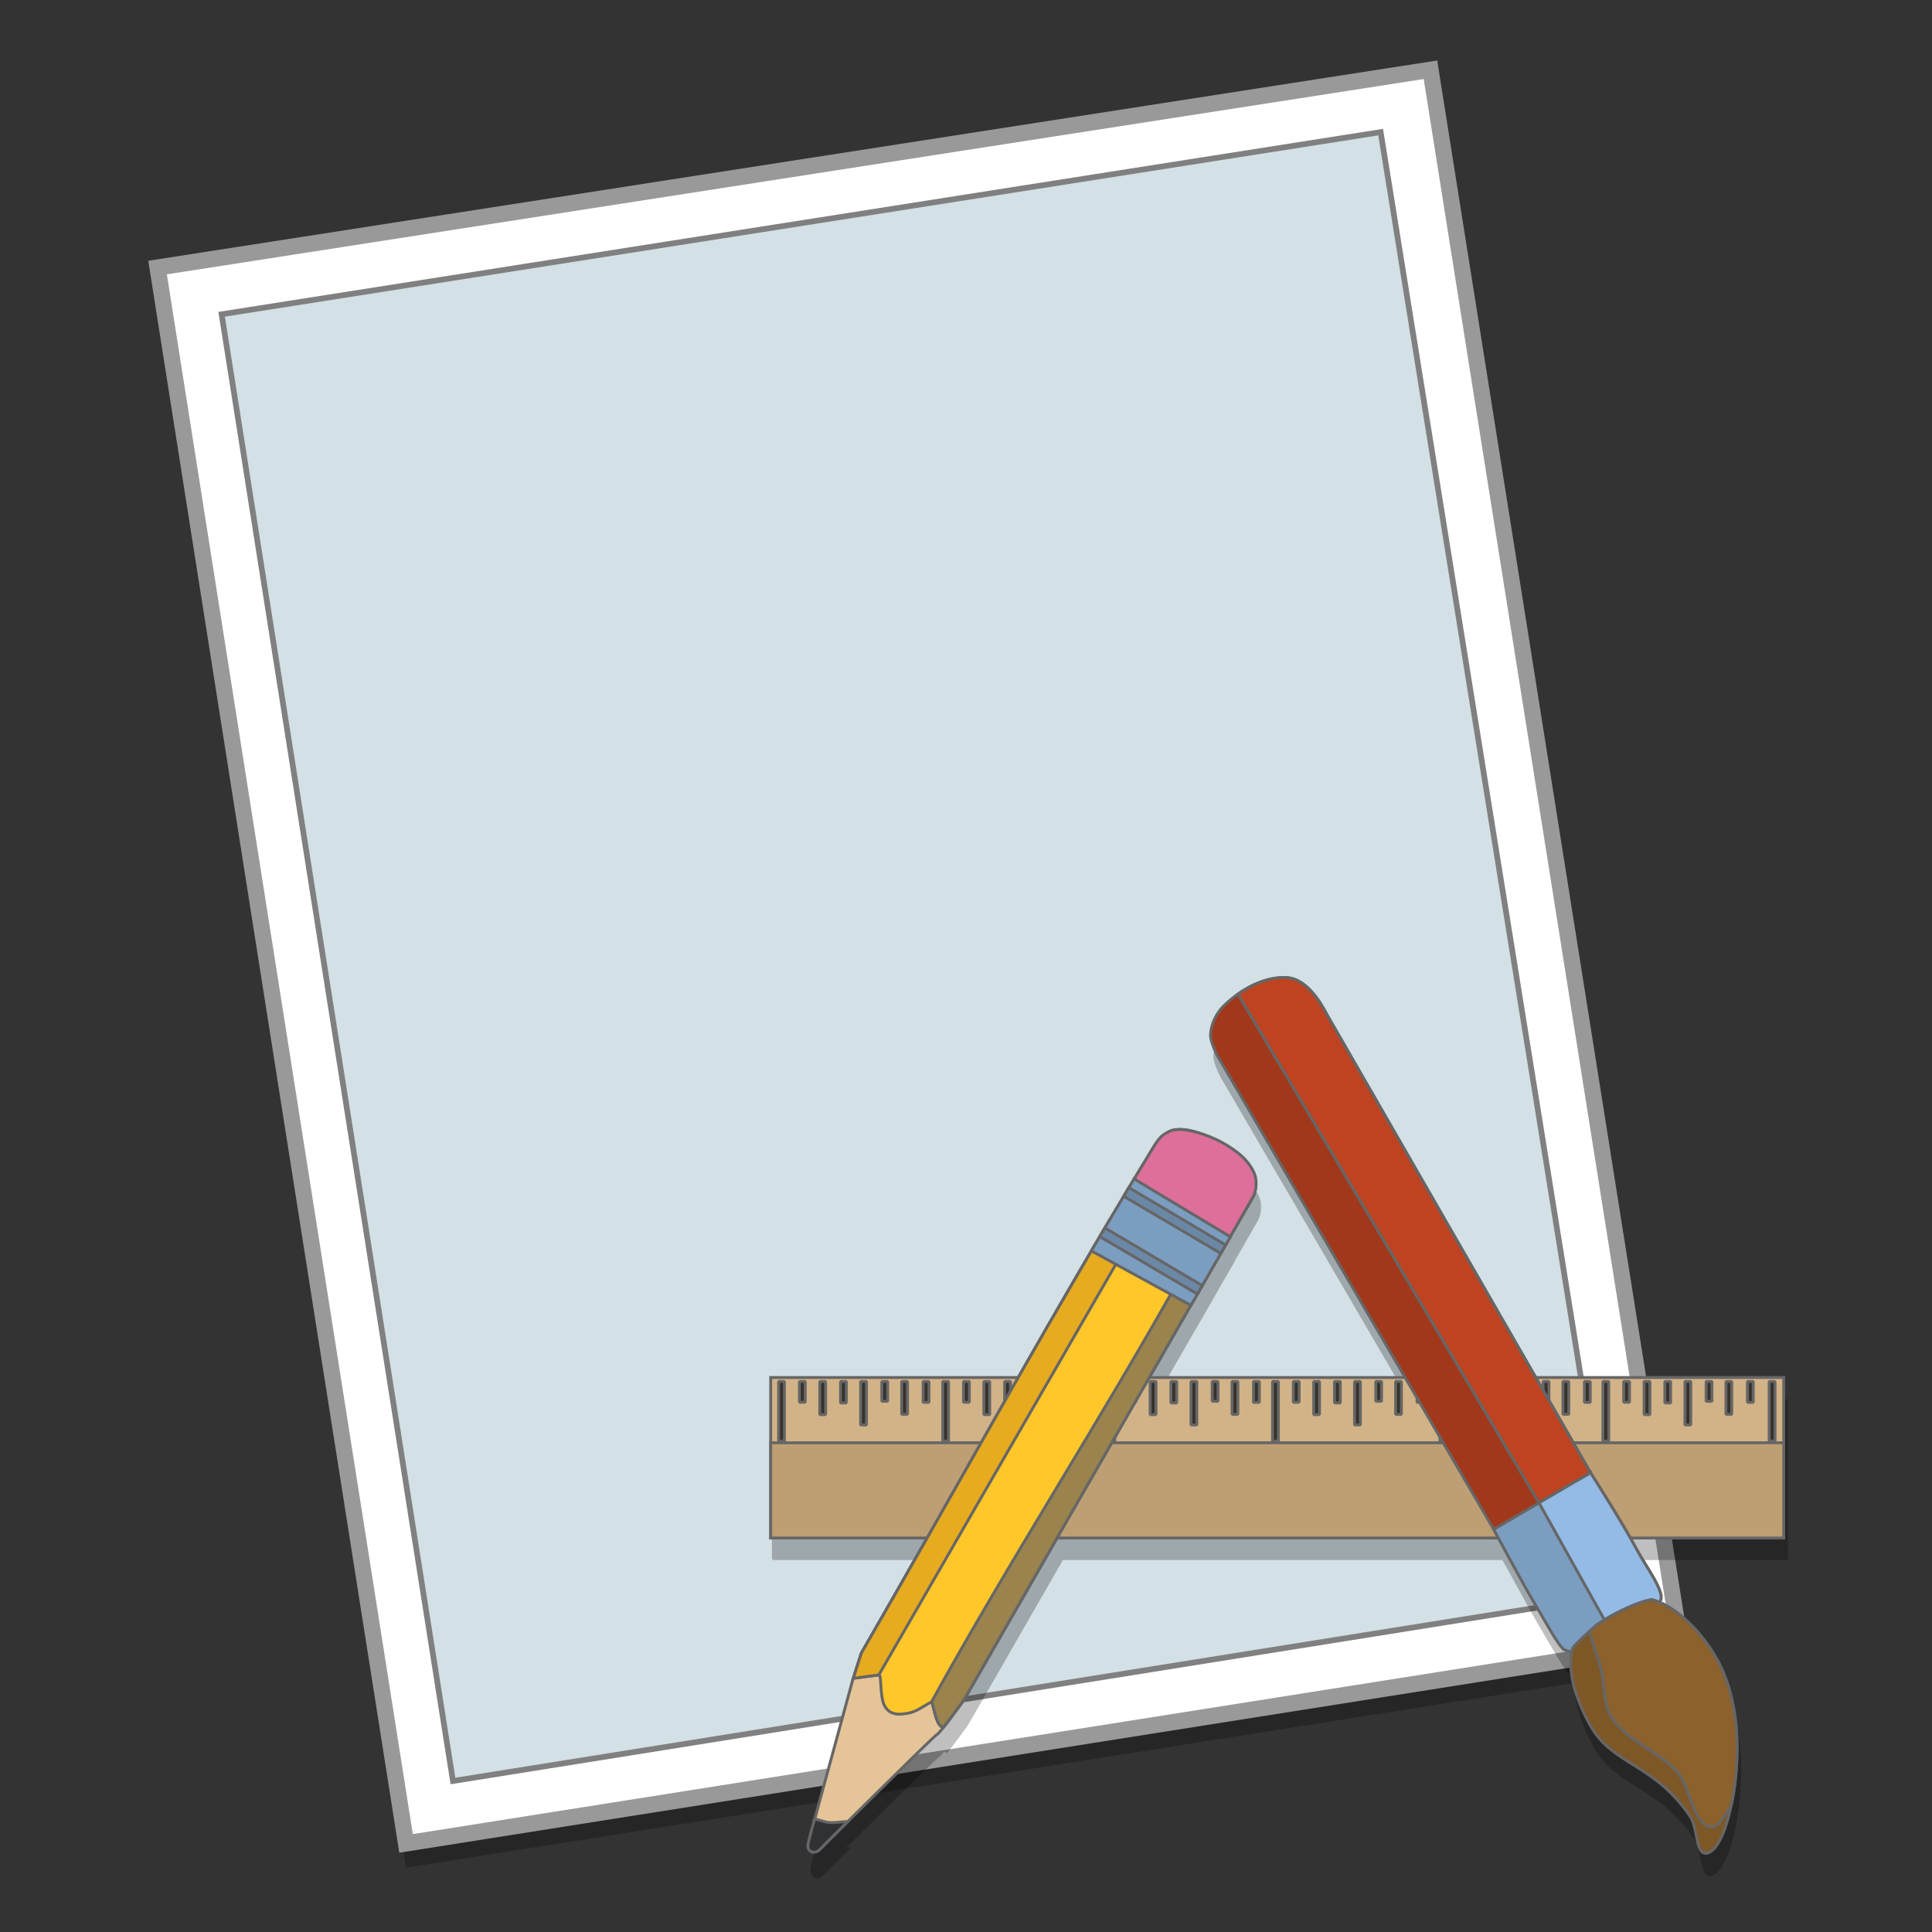 <?xml version="1.0" encoding="UTF-8" standalone="no"?>
<!-- Created with Inkscape (http://www.inkscape.org/) -->

<svg
   xmlns:dc="http://purl.org/dc/elements/1.1/"
   xmlns:cc="http://creativecommons.org/ns#"
   xmlns:rdf="http://www.w3.org/1999/02/22-rdf-syntax-ns#"
   xmlns:svg="http://www.w3.org/2000/svg"
   xmlns="http://www.w3.org/2000/svg"
   xmlns:sodipodi="http://sodipodi.sourceforge.net/DTD/sodipodi-0.dtd"
   xmlns:inkscape="http://www.inkscape.org/namespaces/inkscape"
   width="128"
   height="128"
   viewBox="0 0 33.867 33.867"
   version="1.1"
   id="svg958"
   inkscape:version="0.92.2 5c3e80d, 2017-08-06"
   sodipodi:docname="applications-other.svg">
  <rect x="0" y="0" width="33.867" height="33.867" fill="#333333" stroke="none"/>
  <defs
     id="defs952" />
  <sodipodi:namedview
     id="base"
     pagecolor="#ffffff"
     bordercolor="#666666"
     borderopacity="1.0"
     inkscape:pageopacity="0.0"
     inkscape:pageshadow="2"
     inkscape:zoom="3.3085937"
     inkscape:cx="64.120787"
     inkscape:cy="66.659775"
     inkscape:document-units="mm"
     inkscape:current-layer="layer1"
     showgrid="false"
     inkscape:window-width="1600"
     inkscape:window-height="798"
     inkscape:window-x="0"
     inkscape:window-y="0"
     inkscape:window-maximized="1"
     units="px" />
  <g
     inkscape:label="Layer 1"
     inkscape:groupmode="layer"
     id="layer1"
     transform="translate(0,-263.133)">
    <g
       id="g1297">
      <path
         sodipodi:nodetypes="ccccc"
         inkscape:connector-curvature="0"
         id="path4394"
         d="m 2.762,268.248 4.356,27.624 22.331,-3.531 -4.374,-27.56 z"
         style="opacity:0.25;fill:#000000;fill-rule:evenodd;stroke:none;stroke-width:0.252px;stroke-linecap:butt;stroke-linejoin:miter;stroke-opacity:1" />
      <path
         style="fill:#ffffff;fill-rule:evenodd;stroke:#999999;stroke-width:0.285;stroke-linecap:butt;stroke-linejoin:miter;stroke-miterlimit:4;stroke-dasharray:none;stroke-opacity:1"
         d="m 2.762,267.823 4.356,27.624 22.331,-3.531 -4.374,-27.56 z"
         id="path4250"
         inkscape:connector-curvature="0"
         sodipodi:nodetypes="ccccc" />
      <path
         sodipodi:nodetypes="ccccc"
         inkscape:connector-curvature="0"
         id="path4248"
         d="m 3.885,268.642 4.055,25.711 20.386,-3.26 -4.124,-25.644 z"
         style="fill:#d3e0e5;fill-opacity:1;fill-rule:evenodd;stroke:#808080;stroke-width:0.1;stroke-linecap:butt;stroke-linejoin:miter;stroke-opacity:1;stroke-miterlimit:4;stroke-dasharray:none" />
      <g
         style="opacity:0.25;fill:#000000;stroke-width:4.06"
         id="g4396"
         inkscape:label="Layer 1"
         transform="matrix(0.189,0,0,0.189,0.656,258.968)">
        <path
           sodipodi:nodetypes="cccccaacccccac"
           inkscape:connector-curvature="0"
           id="path4398"
           d="m 71.662,195.537 0.661,-2.882 3.461,-12.662 0.827,-2.575 c 9.074,-15.709 17.31,-30.859 27.223,-47.127 0,0 0.922,-1.255 1.62,-1.437 1.307,-0.339 2.762,0.242 3.954,0.874 1.523,0.807 3.179,1.338 3.759,3.549 0.128,0.558 0.118,1.311 -0.118,1.713 -0.236,0.402 -26.895,46.775 -26.895,46.775 0,0 -2.244,3.118 -2.504,3.213 -0.26,0.095 -11.02,10.796 -11.02,10.796 0,0 -0.401,0.197 -0.597,0.14 -0.169,-0.049 -0.371,-0.377 -0.371,-0.377 z"
           style="fill:#000000;fill-opacity:1;stroke:none;stroke-width:0.406;stroke-linecap:butt;stroke-linejoin:miter;stroke-miterlimit:4;stroke-dasharray:none;stroke-opacity:1" />
        <path
           sodipodi:nodetypes="cascsacac"
           inkscape:connector-curvature="0"
           id="path4400"
           transform="scale(0.265)"
           d="m 273.18,728.875 c 0,0 -0.834,2.6 -1.153,3.926 -0.495,2.057 -1.474,5.195 -1.179,6.237 0.182,0.641 0.764,1.239 1.404,1.424 0.743,0.214 1.661,-0.04 2.258,-0.531 0.923,-0.76 2.208,-2.17 3.309,-3.258 2.32,-2.295 4.711,-4.684 6.945,-6.9 -1.83,-0.033 -4.433,0.502 -6.638,0.29 -1.688,-0.162 -3.666,-1.054 -4.946,-1.187 z"
           style="fill:#000000;fill-opacity:1;stroke:none;stroke-width:1.535;stroke-linecap:butt;stroke-linejoin:miter;stroke-miterlimit:4;stroke-dasharray:none;stroke-opacity:1" />
        <rect
           ry="0"
           y="151.81"
           x="68.177"
           height="14.919"
           width="94.188"
           id="rect4402"
           style="opacity:1;fill:#000000;fill-opacity:1;stroke:none;stroke-width:0.455;stroke-miterlimit:4;stroke-dasharray:none" />
        <g
           style="fill:#000000;fill-opacity:1;stroke-width:4.06"
           transform="translate(129.546,-20.076)"
           id="g4404">
          <rect
             style="opacity:1;fill:#000000;fill-opacity:1;fill-rule:evenodd;stroke:none;stroke-width:0.812;stroke-linecap:round;stroke-linejoin:bevel;stroke-miterlimit:4;stroke-dasharray:none;stroke-opacity:1"
             id="rect4406"
             width="0.543"
             height="5.532"
             x="-60.483"
             y="171.886"
             ry="0" />
          <rect
             ry="0"
             y="171.886"
             x="-58.555"
             height="1.929"
             width="0.543"
             id="rect4408"
             style="opacity:1;fill:#000000;fill-opacity:1;fill-rule:evenodd;stroke:none;stroke-width:0.812;stroke-linecap:round;stroke-linejoin:bevel;stroke-miterlimit:4;stroke-dasharray:none;stroke-opacity:1" />
          <rect
             style="opacity:1;fill:#000000;fill-opacity:1;fill-rule:evenodd;stroke:none;stroke-width:0.812;stroke-linecap:round;stroke-linejoin:bevel;stroke-miterlimit:4;stroke-dasharray:none;stroke-opacity:1"
             id="rect4410"
             width="0.543"
             height="3.076"
             x="-56.666"
             y="171.886"
             ry="0" />
          <rect
             ry="0"
             y="171.886"
             x="-54.741"
             height="1.992"
             width="0.543"
             id="rect4412"
             style="opacity:1;fill:#000000;fill-opacity:1;fill-rule:evenodd;stroke:none;stroke-width:0.812;stroke-linecap:round;stroke-linejoin:bevel;stroke-miterlimit:4;stroke-dasharray:none;stroke-opacity:1" />
          <rect
             style="opacity:1;fill:#000000;fill-opacity:1;fill-rule:evenodd;stroke:none;stroke-width:0.812;stroke-linecap:round;stroke-linejoin:bevel;stroke-miterlimit:4;stroke-dasharray:none;stroke-opacity:1"
             id="rect4414"
             width="0.543"
             height="4.033"
             x="-52.877"
             y="171.886"
             ry="0" />
          <rect
             ry="0"
             y="171.886"
             x="-50.911"
             height="1.841"
             width="0.543"
             id="rect4416"
             style="opacity:1;fill:#000000;fill-opacity:1;fill-rule:evenodd;stroke:none;stroke-width:0.812;stroke-linecap:round;stroke-linejoin:bevel;stroke-miterlimit:4;stroke-dasharray:none;stroke-opacity:1" />
          <rect
             style="opacity:1;fill:#000000;fill-opacity:1;fill-rule:evenodd;stroke:none;stroke-width:0.812;stroke-linecap:round;stroke-linejoin:bevel;stroke-miterlimit:4;stroke-dasharray:none;stroke-opacity:1"
             id="rect4418"
             width="0.543"
             height="3.05"
             x="-49.072"
             y="171.886"
             ry="0" />
          <rect
             ry="0"
             y="171.886"
             x="-47.081"
             height="1.942"
             width="0.543"
             id="rect4420"
             style="opacity:1;fill:#000000;fill-opacity:1;fill-rule:evenodd;stroke:none;stroke-width:0.812;stroke-linecap:round;stroke-linejoin:bevel;stroke-miterlimit:4;stroke-dasharray:none;stroke-opacity:1" />
          <rect
             ry="0"
             y="171.886"
             x="-45.263"
             height="5.532"
             width="0.543"
             id="rect4422"
             style="opacity:1;fill:#000000;fill-opacity:1;fill-rule:evenodd;stroke:none;stroke-width:0.812;stroke-linecap:round;stroke-linejoin:bevel;stroke-miterlimit:4;stroke-dasharray:none;stroke-opacity:1" />
          <rect
             style="opacity:1;fill:#000000;fill-opacity:1;fill-rule:evenodd;stroke:none;stroke-width:0.812;stroke-linecap:round;stroke-linejoin:bevel;stroke-miterlimit:4;stroke-dasharray:none;stroke-opacity:1"
             id="rect4424"
             width="0.543"
             height="1.929"
             x="-43.336"
             y="171.886"
             ry="0" />
          <rect
             ry="0"
             y="171.886"
             x="-41.446"
             height="3.076"
             width="0.543"
             id="rect4426"
             style="opacity:1;fill:#000000;fill-opacity:1;fill-rule:evenodd;stroke:none;stroke-width:0.812;stroke-linecap:round;stroke-linejoin:bevel;stroke-miterlimit:4;stroke-dasharray:none;stroke-opacity:1" />
          <rect
             style="opacity:1;fill:#000000;fill-opacity:1;fill-rule:evenodd;stroke:none;stroke-width:0.812;stroke-linecap:round;stroke-linejoin:bevel;stroke-miterlimit:4;stroke-dasharray:none;stroke-opacity:1"
             id="rect4428"
             width="0.543"
             height="1.992"
             x="-39.521"
             y="171.886"
             ry="0" />
          <rect
             ry="0"
             y="171.886"
             x="-37.657"
             height="4.033"
             width="0.543"
             id="rect4430"
             style="opacity:1;fill:#000000;fill-opacity:1;fill-rule:evenodd;stroke:none;stroke-width:0.812;stroke-linecap:round;stroke-linejoin:bevel;stroke-miterlimit:4;stroke-dasharray:none;stroke-opacity:1" />
          <rect
             style="opacity:1;fill:#000000;fill-opacity:1;fill-rule:evenodd;stroke:none;stroke-width:0.812;stroke-linecap:round;stroke-linejoin:bevel;stroke-miterlimit:4;stroke-dasharray:none;stroke-opacity:1"
             id="rect4432"
             width="0.543"
             height="1.841"
             x="-35.691"
             y="171.886"
             ry="0" />
          <rect
             ry="0"
             y="171.886"
             x="-33.852"
             height="3.05"
             width="0.543"
             id="rect4434"
             style="opacity:1;fill:#000000;fill-opacity:1;fill-rule:evenodd;stroke:none;stroke-width:0.812;stroke-linecap:round;stroke-linejoin:bevel;stroke-miterlimit:4;stroke-dasharray:none;stroke-opacity:1" />
          <rect
             style="opacity:1;fill:#000000;fill-opacity:1;fill-rule:evenodd;stroke:none;stroke-width:0.812;stroke-linecap:round;stroke-linejoin:bevel;stroke-miterlimit:4;stroke-dasharray:none;stroke-opacity:1"
             id="rect4436"
             width="0.543"
             height="1.942"
             x="-31.861"
             y="171.886"
             ry="0" />
          <rect
             style="opacity:1;fill:#000000;fill-opacity:1;fill-rule:evenodd;stroke:none;stroke-width:0.812;stroke-linecap:round;stroke-linejoin:bevel;stroke-miterlimit:4;stroke-dasharray:none;stroke-opacity:1"
             id="rect4438"
             width="0.543"
             height="5.532"
             x="-29.842"
             y="171.886"
             ry="0" />
          <rect
             ry="0"
             y="171.886"
             x="-27.914"
             height="1.929"
             width="0.543"
             id="rect4440"
             style="opacity:1;fill:#000000;fill-opacity:1;fill-rule:evenodd;stroke:none;stroke-width:0.812;stroke-linecap:round;stroke-linejoin:bevel;stroke-miterlimit:4;stroke-dasharray:none;stroke-opacity:1" />
          <rect
             style="opacity:1;fill:#000000;fill-opacity:1;fill-rule:evenodd;stroke:none;stroke-width:0.812;stroke-linecap:round;stroke-linejoin:bevel;stroke-miterlimit:4;stroke-dasharray:none;stroke-opacity:1"
             id="rect4442"
             width="0.543"
             height="3.076"
             x="-26.024"
             y="171.886"
             ry="0" />
          <rect
             ry="0"
             y="171.886"
             x="-24.1"
             height="1.992"
             width="0.543"
             id="rect4444"
             style="opacity:1;fill:#000000;fill-opacity:1;fill-rule:evenodd;stroke:none;stroke-width:0.812;stroke-linecap:round;stroke-linejoin:bevel;stroke-miterlimit:4;stroke-dasharray:none;stroke-opacity:1" />
          <rect
             style="opacity:1;fill:#000000;fill-opacity:1;fill-rule:evenodd;stroke:none;stroke-width:0.812;stroke-linecap:round;stroke-linejoin:bevel;stroke-miterlimit:4;stroke-dasharray:none;stroke-opacity:1"
             id="rect4446"
             width="0.543"
             height="4.033"
             x="-22.235"
             y="171.886"
             ry="0" />
          <rect
             ry="0"
             y="171.886"
             x="-20.27"
             height="1.841"
             width="0.543"
             id="rect4448"
             style="opacity:1;fill:#000000;fill-opacity:1;fill-rule:evenodd;stroke:none;stroke-width:0.812;stroke-linecap:round;stroke-linejoin:bevel;stroke-miterlimit:4;stroke-dasharray:none;stroke-opacity:1" />
          <rect
             style="opacity:1;fill:#000000;fill-opacity:1;fill-rule:evenodd;stroke:none;stroke-width:0.812;stroke-linecap:round;stroke-linejoin:bevel;stroke-miterlimit:4;stroke-dasharray:none;stroke-opacity:1"
             id="rect4450"
             width="0.543"
             height="3.05"
             x="-18.43"
             y="171.886"
             ry="0" />
          <rect
             ry="0"
             y="171.886"
             x="-16.44"
             height="1.942"
             width="0.543"
             id="rect4452"
             style="opacity:1;fill:#000000;fill-opacity:1;fill-rule:evenodd;stroke:none;stroke-width:0.812;stroke-linecap:round;stroke-linejoin:bevel;stroke-miterlimit:4;stroke-dasharray:none;stroke-opacity:1" />
          <rect
             ry="0"
             y="171.886"
             x="-14.672"
             height="5.532"
             width="0.543"
             id="rect4454"
             style="opacity:1;fill:#000000;fill-opacity:1;fill-rule:evenodd;stroke:none;stroke-width:0.812;stroke-linecap:round;stroke-linejoin:bevel;stroke-miterlimit:4;stroke-dasharray:none;stroke-opacity:1" />
          <rect
             style="opacity:1;fill:#000000;fill-opacity:1;fill-rule:evenodd;stroke:none;stroke-width:0.812;stroke-linecap:round;stroke-linejoin:bevel;stroke-miterlimit:4;stroke-dasharray:none;stroke-opacity:1"
             id="rect4456"
             width="0.543"
             height="1.929"
             x="-12.745"
             y="171.886"
             ry="0" />
          <rect
             ry="0"
             y="171.886"
             x="-10.855"
             height="3.076"
             width="0.543"
             id="rect4458"
             style="opacity:1;fill:#000000;fill-opacity:1;fill-rule:evenodd;stroke:none;stroke-width:0.812;stroke-linecap:round;stroke-linejoin:bevel;stroke-miterlimit:4;stroke-dasharray:none;stroke-opacity:1" />
          <rect
             style="opacity:1;fill:#000000;fill-opacity:1;fill-rule:evenodd;stroke:none;stroke-width:0.812;stroke-linecap:round;stroke-linejoin:bevel;stroke-miterlimit:4;stroke-dasharray:none;stroke-opacity:1"
             id="rect4460"
             width="0.543"
             height="1.992"
             x="-8.93"
             y="171.886"
             ry="0" />
          <rect
             ry="0"
             y="171.886"
             x="-7.066"
             height="4.033"
             width="0.543"
             id="rect4462"
             style="opacity:1;fill:#000000;fill-opacity:1;fill-rule:evenodd;stroke:none;stroke-width:0.812;stroke-linecap:round;stroke-linejoin:bevel;stroke-miterlimit:4;stroke-dasharray:none;stroke-opacity:1" />
          <rect
             style="opacity:1;fill:#000000;fill-opacity:1;fill-rule:evenodd;stroke:none;stroke-width:0.812;stroke-linecap:round;stroke-linejoin:bevel;stroke-miterlimit:4;stroke-dasharray:none;stroke-opacity:1"
             id="rect4464"
             width="0.543"
             height="1.841"
             x="-5.1"
             y="171.886"
             ry="0" />
          <rect
             ry="0"
             y="171.886"
             x="-3.261"
             height="3.05"
             width="0.543"
             id="rect4466"
             style="opacity:1;fill:#000000;fill-opacity:1;fill-rule:evenodd;stroke:none;stroke-width:0.812;stroke-linecap:round;stroke-linejoin:bevel;stroke-miterlimit:4;stroke-dasharray:none;stroke-opacity:1" />
          <rect
             style="opacity:1;fill:#000000;fill-opacity:1;fill-rule:evenodd;stroke:none;stroke-width:0.812;stroke-linecap:round;stroke-linejoin:bevel;stroke-miterlimit:4;stroke-dasharray:none;stroke-opacity:1"
             id="rect4468"
             width="0.543"
             height="1.942"
             x="-1.27"
             y="171.886"
             ry="0" />
          <rect
             style="opacity:1;fill:#000000;fill-opacity:1;fill-rule:evenodd;stroke:none;stroke-width:0.812;stroke-linecap:round;stroke-linejoin:bevel;stroke-miterlimit:4;stroke-dasharray:none;stroke-opacity:1"
             id="rect4470"
             width="0.543"
             height="5.532"
             x="0.85"
             y="171.886"
             ry="0" />
          <rect
             ry="0"
             y="171.886"
             x="2.778"
             height="1.929"
             width="0.543"
             id="rect4472"
             style="opacity:1;fill:#000000;fill-opacity:1;fill-rule:evenodd;stroke:none;stroke-width:0.812;stroke-linecap:round;stroke-linejoin:bevel;stroke-miterlimit:4;stroke-dasharray:none;stroke-opacity:1" />
          <rect
             style="opacity:1;fill:#000000;fill-opacity:1;fill-rule:evenodd;stroke:none;stroke-width:0.812;stroke-linecap:round;stroke-linejoin:bevel;stroke-miterlimit:4;stroke-dasharray:none;stroke-opacity:1"
             id="rect4474"
             width="0.543"
             height="3.076"
             x="4.667"
             y="171.886"
             ry="0" />
          <rect
             ry="0"
             y="171.886"
             x="6.592"
             height="1.992"
             width="0.543"
             id="rect4476"
             style="opacity:1;fill:#000000;fill-opacity:1;fill-rule:evenodd;stroke:none;stroke-width:0.812;stroke-linecap:round;stroke-linejoin:bevel;stroke-miterlimit:4;stroke-dasharray:none;stroke-opacity:1" />
          <rect
             style="opacity:1;fill:#000000;fill-opacity:1;fill-rule:evenodd;stroke:none;stroke-width:0.812;stroke-linecap:round;stroke-linejoin:bevel;stroke-miterlimit:4;stroke-dasharray:none;stroke-opacity:1"
             id="rect4478"
             width="0.543"
             height="4.033"
             x="8.456"
             y="171.886"
             ry="0" />
          <rect
             ry="0"
             y="171.886"
             x="10.422"
             height="1.841"
             width="0.543"
             id="rect4480"
             style="opacity:1;fill:#000000;fill-opacity:1;fill-rule:evenodd;stroke:none;stroke-width:0.812;stroke-linecap:round;stroke-linejoin:bevel;stroke-miterlimit:4;stroke-dasharray:none;stroke-opacity:1" />
          <rect
             style="opacity:1;fill:#000000;fill-opacity:1;fill-rule:evenodd;stroke:none;stroke-width:0.812;stroke-linecap:round;stroke-linejoin:bevel;stroke-miterlimit:4;stroke-dasharray:none;stroke-opacity:1"
             id="rect4482"
             width="0.543"
             height="3.05"
             x="12.261"
             y="171.886"
             ry="0" />
          <rect
             ry="0"
             y="171.886"
             x="14.252"
             height="1.942"
             width="0.543"
             id="rect4484"
             style="opacity:1;fill:#000000;fill-opacity:1;fill-rule:evenodd;stroke:none;stroke-width:0.812;stroke-linecap:round;stroke-linejoin:bevel;stroke-miterlimit:4;stroke-dasharray:none;stroke-opacity:1" />
          <rect
             ry="0"
             y="171.886"
             x="15.969"
             height="5.532"
             width="0.543"
             id="rect4486"
             style="opacity:1;fill:#000000;fill-opacity:1;fill-rule:evenodd;stroke:none;stroke-width:0.812;stroke-linecap:round;stroke-linejoin:bevel;stroke-miterlimit:4;stroke-dasharray:none;stroke-opacity:1" />
          <rect
             style="opacity:1;fill:#000000;fill-opacity:1;fill-rule:evenodd;stroke:none;stroke-width:0.812;stroke-linecap:round;stroke-linejoin:bevel;stroke-miterlimit:4;stroke-dasharray:none;stroke-opacity:1"
             id="rect4488"
             width="0.543"
             height="1.929"
             x="17.897"
             y="171.886"
             ry="0" />
          <rect
             ry="0"
             y="171.886"
             x="19.786"
             height="3.076"
             width="0.543"
             id="rect4490"
             style="opacity:1;fill:#000000;fill-opacity:1;fill-rule:evenodd;stroke:none;stroke-width:0.812;stroke-linecap:round;stroke-linejoin:bevel;stroke-miterlimit:4;stroke-dasharray:none;stroke-opacity:1" />
          <rect
             style="opacity:1;fill:#000000;fill-opacity:1;fill-rule:evenodd;stroke:none;stroke-width:0.812;stroke-linecap:round;stroke-linejoin:bevel;stroke-miterlimit:4;stroke-dasharray:none;stroke-opacity:1"
             id="rect4492"
             width="0.543"
             height="1.992"
             x="21.711"
             y="171.886"
             ry="0" />
          <rect
             ry="0"
             y="171.886"
             x="23.575"
             height="4.033"
             width="0.543"
             id="rect4494"
             style="opacity:1;fill:#000000;fill-opacity:1;fill-rule:evenodd;stroke:none;stroke-width:0.812;stroke-linecap:round;stroke-linejoin:bevel;stroke-miterlimit:4;stroke-dasharray:none;stroke-opacity:1" />
          <rect
             style="opacity:1;fill:#000000;fill-opacity:1;fill-rule:evenodd;stroke:none;stroke-width:0.812;stroke-linecap:round;stroke-linejoin:bevel;stroke-miterlimit:4;stroke-dasharray:none;stroke-opacity:1"
             id="rect4496"
             width="0.543"
             height="1.841"
             x="25.541"
             y="171.886"
             ry="0" />
          <rect
             ry="0"
             y="171.886"
             x="27.38"
             height="3.05"
             width="0.543"
             id="rect4499"
             style="opacity:1;fill:#000000;fill-opacity:1;fill-rule:evenodd;stroke:none;stroke-width:0.812;stroke-linecap:round;stroke-linejoin:bevel;stroke-miterlimit:4;stroke-dasharray:none;stroke-opacity:1" />
          <rect
             style="opacity:1;fill:#000000;fill-opacity:1;fill-rule:evenodd;stroke:none;stroke-width:0.812;stroke-linecap:round;stroke-linejoin:bevel;stroke-miterlimit:4;stroke-dasharray:none;stroke-opacity:1"
             id="rect4501"
             width="0.543"
             height="1.942"
             x="29.371"
             y="171.886"
             ry="0" />
          <rect
             style="opacity:1;fill:#000000;fill-opacity:1;fill-rule:evenodd;stroke:none;stroke-width:0.812;stroke-linecap:round;stroke-linejoin:bevel;stroke-miterlimit:4;stroke-dasharray:none;stroke-opacity:1"
             id="rect4503"
             width="0.543"
             height="5.532"
             x="31.39"
             y="171.886"
             ry="0" />
        </g>
        <path
           id="path4505"
           transform="scale(0.282)"
           d="m 241.574,559.408 v 31.361 H 575.311 V 559.408 Z"
           style="opacity:1;fill:#000000;fill-opacity:1;stroke:none;stroke-width:0.455;stroke-miterlimit:4;stroke-dasharray:none"
           inkscape:connector-curvature="0" />
        <path
           transform="scale(0.265)"
           id="path4507"
           d="m 376.846,518.393 c -30.764,51.832 -57.868,101.223 -87.293,152.162 l -2.85,8.875 c 3.808,-0.509 8.457,-1.136 9.055,-1.195 0.893,-0.089 0.251,7.398 1.832,10.625 1.93,3.938 5.908,3.373 9.107,2.678 2.692,-0.585 6.696,-3.66 7.41,-3.66 0.714,0 1.16,5.715 2.945,7.947 0.346,0.433 0.809,0.694 1.326,0.84 2.827,-3.547 7.246,-9.68 7.246,-9.68 0,0 66.72,-116.049 87.791,-152.68 z"
           style="fill:#000000;fill-opacity:1;stroke:none;stroke-width:1.535;stroke-linecap:butt;stroke-linejoin:miter;stroke-miterlimit:4;stroke-dasharray:none;stroke-opacity:1"
           inkscape:connector-curvature="0" />
        <path
           sodipodi:nodetypes="ccccccc"
           inkscape:connector-curvature="0"
           id="path4509"
           transform="scale(0.265)"
           d="m 402.678,536.627 c -28.364,50.993 -60.422,100.271 -88.57,151.25 0.714,0 1.16,5.715 2.945,7.947 0.346,0.433 0.809,0.694 1.326,0.84 2.827,-3.547 7.246,-9.68 7.246,-9.68 0,0 62.458,-108.635 85.336,-148.41 z"
           style="fill:#000000;fill-opacity:1;stroke:none;stroke-width:1.535;stroke-linecap:butt;stroke-linejoin:miter;stroke-miterlimit:4;stroke-dasharray:none;stroke-opacity:1" />
        <path
           id="path4511"
           transform="scale(0.265)"
           d="m 376.781,518.5 c -30.738,51.792 -57.824,101.151 -87.229,152.055 l -2.85,8.875 c 3.768,-0.504 8.283,-1.113 8.959,-1.184 l 89.125,-154.367 z"
           style="fill:#000000;fill-opacity:1;stroke:none;stroke-width:1.535;stroke-linecap:butt;stroke-linejoin:miter;stroke-miterlimit:4;stroke-dasharray:none;stroke-opacity:1"
           inkscape:connector-curvature="0" />
        <path
           sodipodi:nodetypes="ccacccaac"
           inkscape:connector-curvature="0"
           id="path4513"
           d="m 109.708,121.903 32.178,55.14 c 0,0 3.169,-2.143 4.845,-3.058 1.359,-0.743 4.21,-1.966 4.21,-1.966 l -31.027,-53.898 c -0.768,-1.496 -2.004,-3.29 -3.638,-3.47 -2.167,-0.161 -4.416,1.1 -5.969,2.619 -0.699,0.683 -1.178,1.682 -1.238,2.657 -0.043,0.691 0.64,1.976 0.64,1.976 z"
           style="opacity:1;fill:#000000;fill-opacity:1;stroke:none;stroke-width:1.074px;stroke-linecap:butt;stroke-linejoin:miter;stroke-opacity:1" />
        <path
           id="path4515"
           transform="scale(0.282)"
           d="m 410.555,406.191 c -5.253,0.029 -10.559,2.285 -15.049,5.453 L 505.076,596.783 519.709,583.248 424.889,418.535 c -2.72,-5.302 -7.1,-11.657 -12.891,-12.295 -0.48,-0.036 -0.962,-0.051 -1.443,-0.049 z"
           style="opacity:1;fill:#000000;fill-opacity:1;stroke:none;stroke-width:1.074px;stroke-linecap:butt;stroke-linejoin:miter;stroke-opacity:1"
           inkscape:connector-curvature="0" />
        <path
           sodipodi:nodetypes="cscccaac"
           inkscape:connector-curvature="0"
           id="path4517"
           transform="scale(0.265)"
           d="m 398.568,487.008 c -2.481,1.135 -3.75,1.532 -6.125,5.43 -2.389,3.921 -4.751,7.824 -7.092,11.713 l 33.795,20.186 c 1.246,-2.166 8.059,-14.017 8.131,-14.139 0.893,-1.518 1.422,-5.284 0.513,-7.685 -1.879,-4.959 -6.68,-8.604 -11.313,-11.185 -5.365,-2.988 -13.661,-5.57 -17.909,-4.32 z"
           style="fill:#000000;fill-opacity:1;stroke:none;stroke-width:1.535;stroke-linecap:butt;stroke-linejoin:miter;stroke-miterlimit:4;stroke-dasharray:none;stroke-opacity:1" />
        <path
           sodipodi:nodetypes="ccccc"
           inkscape:connector-curvature="0"
           transform="scale(0.265)"
           id="path4519"
           d="m 385.372,503.985 c -5.356,8.894 -9.889,16.538 -15.03,25.288 l 35.005,19.136 c 4.982,-8.663 11.74,-20.359 13.865,-24.051 z"
           style="fill:#000000;fill-opacity:1;stroke:none;stroke-width:1.535;stroke-linecap:butt;stroke-linejoin:miter;stroke-miterlimit:4;stroke-dasharray:none;stroke-opacity:1" />
        <path
           sodipodi:nodetypes="ccascsac"
           inkscape:connector-curvature="0"
           id="path4521"
           transform="scale(0.265)"
           d="m 545.793,607.254 c -5.096,2.864 -28.035,16.344 -34.045,19.877 0,0 9.967,18.714 15.417,27.802 2.943,4.907 7.472,13.357 9.323,14.412 6.277,3.578 11.833,-8.304 18.082,-11.767 5.137,-2.807 12.842,-0.284 15.735,-5.374 1.77,-3.114 -5.225,-12.233 -8.333,-18.105 -4.888,-9.234 -16.179,-26.846 -16.179,-26.846 z"
           style="opacity:1;fill:#000000;fill-opacity:1;stroke:none;stroke-width:4.06px;stroke-linecap:butt;stroke-linejoin:miter;stroke-opacity:1" />
        <path
           id="path4523"
           transform="scale(0.282)"
           d="m 511.682,569.301 c -2.587,1.454 -9.769,5.645 -16.99,9.875 l 22.176,39.641 c 0.999,-0.94 2.011,-1.766 3.043,-2.338 4.816,-2.631 12.04,-0.265 14.752,-5.037 1.659,-2.92 -4.898,-11.468 -7.812,-16.973 -4.583,-8.657 -15.168,-25.168 -15.168,-25.168 z"
           style="opacity:1;fill:#000000;fill-opacity:1;stroke:none;stroke-width:4.06px;stroke-linecap:butt;stroke-linejoin:miter;stroke-opacity:1"
           inkscape:connector-curvature="0" />
        <path
           sodipodi:nodetypes="csssaacac"
           inkscape:connector-curvature="0"
           id="path4525"
           d="m 142.762,176.914 c -0.693,2.229 0.5,5.293 1.695,7.367 2.054,3.567 5.958,3.452 9.25,8.394 0.661,0.992 0.46,3.695 1.598,3.336 1.474,-0.465 2.33,-4.519 2.583,-6.989 0.372,-3.638 0.074,-7.618 -1.641,-10.848 -1.319,-2.483 -3.859,-5.169 -6.202,-5.717 -1.129,0.213 -3.002,1.038 -4.333,1.879 -1.104,0.698 -2.285,1.835 -2.949,2.578 z"
           style="fill:#000000;fill-opacity:1;stroke:none;stroke-width:1.074px;stroke-linecap:butt;stroke-linejoin:miter;stroke-opacity:1" />
        <path
           transform="scale(0.282)"
           id="path4527"
           d="m 351.664,488.625 c -0.556,0.941 -1.127,1.905 -1.689,2.859 l 32.178,18.938 c 0.624,-1.083 0.97,-1.685 1.604,-2.783 z"
           style="fill:#000000;fill-opacity:1;stroke:none;stroke-width:1.535;stroke-linecap:butt;stroke-linejoin:miter;stroke-miterlimit:4;stroke-dasharray:none;stroke-opacity:1"
           inkscape:connector-curvature="0" />
        <path
           id="path4529"
           transform="scale(0.282)"
           d="m 359.564,475.363 c -0.581,0.969 -1.139,1.905 -1.705,2.852 l 32.002,18.834 c 0.462,-0.802 1.242,-2.155 1.605,-2.785 z"
           style="fill:#000000;fill-opacity:1;stroke:none;stroke-width:1.535;stroke-linecap:butt;stroke-linejoin:miter;stroke-miterlimit:4;stroke-dasharray:none;stroke-opacity:1"
           inkscape:connector-curvature="0" />
        <path
           sodipodi:nodetypes="cscassscsscc"
           inkscape:connector-curvature="0"
           id="path4531"
           transform="scale(0.282)"
           d="m 531.652,611.068 c -4.002,0.756 -10.638,3.676 -15.354,6.656 -3.122,1.974 -2.672,1.476 -5.072,3.932 0.908,2.883 2.524,7.488 3.615,11.284 1.724,5.997 0.634,13.09 4.629,18.14 5.534,6.996 14.805,10.219 20.834,16.793 4.079,4.448 5.039,17.083 10.994,18.061 2.771,0.455 4.589,-4.426 6.664,-6.833 0.704,-3.288 1.197,-6.59 1.479,-9.34 1.318,-12.891 0.262,-26.992 -5.814,-38.438 -4.672,-8.799 -13.672,-18.316 -21.975,-20.256 z"
           style="fill:#000000;fill-opacity:1;stroke:none;stroke-width:1.074px;stroke-linecap:butt;stroke-linejoin:miter;stroke-opacity:1" />
      </g>
      <g
         style="stroke:#666666;stroke-width:0.05;stroke-miterlimit:4;stroke-dasharray:none;stroke-opacity:1"
         id="g1156">
        <path
           style="fill:#e5c498;fill-opacity:1;stroke:#666666;stroke-width:0.05;stroke-linecap:butt;stroke-linejoin:miter;stroke-miterlimit:4;stroke-dasharray:none;stroke-opacity:1"
           d="m 14.167,295.527 0.125,-0.544 0.652,-2.388 0.156,-0.486 c 1.711,-2.963 3.264,-5.82 5.133,-8.888 0,0 0.174,-0.237 0.305,-0.271 0.246,-0.064 0.521,0.046 0.746,0.165 0.287,0.152 0.599,0.252 0.709,0.669 0.024,0.105 0.022,0.247 -0.022,0.323 -0.045,0.076 -5.071,8.822 -5.071,8.822 0,0 -0.423,0.588 -0.472,0.606 -0.049,0.018 -2.078,2.036 -2.078,2.036 0,0 -0.076,0.037 -0.113,0.026 -0.032,-0.01 -0.07,-0.071 -0.07,-0.071 z"
           id="path4496"
           inkscape:connector-curvature="0"
           sodipodi:nodetypes="cccccaacccccac" />
        <path
           style="fill:#303133;fill-opacity:1;stroke:#666666;stroke-width:0.05;stroke-linecap:butt;stroke-linejoin:miter;stroke-miterlimit:4;stroke-dasharray:none;stroke-opacity:1"
           d="m 14.283,295.02 c 0,0 -0.042,0.13 -0.058,0.196 -0.025,0.103 -0.074,0.259 -0.059,0.311 0.009,0.032 0.038,0.062 0.07,0.071 0.037,0.011 0.083,-0.002 0.113,-0.026 0.046,-0.038 0.11,-0.108 0.165,-0.163 0.116,-0.115 0.235,-0.234 0.346,-0.344 -0.091,-0.002 -0.221,0.025 -0.331,0.015 -0.084,-0.009 -0.183,-0.053 -0.247,-0.059 z"
           id="path4586"
           inkscape:connector-curvature="0"
           sodipodi:nodetypes="cascsacac" />
        <rect
           style="opacity:1;fill:#d2b387;fill-opacity:1;stroke:#666666;stroke-width:0.05;stroke-miterlimit:4;stroke-dasharray:none;stroke-opacity:1"
           id="rect4498"
           width="17.758"
           height="2.814"
           x="13.51"
           y="287.28"
           ry="0" />
        <g
           id="g4388"
           transform="matrix(0.189,0,0,0.189,25.08,254.863)"
           style="fill:#37322b;fill-opacity:1;stroke-width:0.265;stroke:#666666;stroke-miterlimit:4;stroke-dasharray:none;stroke-opacity:1">
          <rect
             ry="0"
             y="171.886"
             x="-60.483"
             height="5.532"
             width="0.543"
             id="rect4196"
             style="opacity:1;fill:#37322b;fill-opacity:1;fill-rule:evenodd;stroke:#666666;stroke-width:0.265;stroke-linecap:round;stroke-linejoin:bevel;stroke-miterlimit:4;stroke-dasharray:none;stroke-opacity:1" />
          <rect
             style="opacity:1;fill:#37322b;fill-opacity:1;fill-rule:evenodd;stroke:#666666;stroke-width:0.265;stroke-linecap:round;stroke-linejoin:bevel;stroke-miterlimit:4;stroke-dasharray:none;stroke-opacity:1"
             id="rect4198"
             width="0.543"
             height="1.929"
             x="-58.555"
             y="171.886"
             ry="0" />
          <rect
             ry="0"
             y="171.886"
             x="-56.666"
             height="3.076"
             width="0.543"
             id="rect4200"
             style="opacity:1;fill:#37322b;fill-opacity:1;fill-rule:evenodd;stroke:#666666;stroke-width:0.265;stroke-linecap:round;stroke-linejoin:bevel;stroke-miterlimit:4;stroke-dasharray:none;stroke-opacity:1" />
          <rect
             style="opacity:1;fill:#37322b;fill-opacity:1;fill-rule:evenodd;stroke:#666666;stroke-width:0.265;stroke-linecap:round;stroke-linejoin:bevel;stroke-miterlimit:4;stroke-dasharray:none;stroke-opacity:1"
             id="rect4202"
             width="0.543"
             height="1.992"
             x="-54.741"
             y="171.886"
             ry="0" />
          <rect
             ry="0"
             y="171.886"
             x="-52.877"
             height="4.033"
             width="0.543"
             id="rect4204"
             style="opacity:1;fill:#37322b;fill-opacity:1;fill-rule:evenodd;stroke:#666666;stroke-width:0.265;stroke-linecap:round;stroke-linejoin:bevel;stroke-miterlimit:4;stroke-dasharray:none;stroke-opacity:1" />
          <rect
             style="opacity:1;fill:#37322b;fill-opacity:1;fill-rule:evenodd;stroke:#666666;stroke-width:0.265;stroke-linecap:round;stroke-linejoin:bevel;stroke-miterlimit:4;stroke-dasharray:none;stroke-opacity:1"
             id="rect4206"
             width="0.543"
             height="1.841"
             x="-50.911"
             y="171.886"
             ry="0" />
          <rect
             ry="0"
             y="171.886"
             x="-49.072"
             height="3.05"
             width="0.543"
             id="rect4208"
             style="opacity:1;fill:#37322b;fill-opacity:1;fill-rule:evenodd;stroke:#666666;stroke-width:0.265;stroke-linecap:round;stroke-linejoin:bevel;stroke-miterlimit:4;stroke-dasharray:none;stroke-opacity:1" />
          <rect
             style="opacity:1;fill:#37322b;fill-opacity:1;fill-rule:evenodd;stroke:#666666;stroke-width:0.265;stroke-linecap:round;stroke-linejoin:bevel;stroke-miterlimit:4;stroke-dasharray:none;stroke-opacity:1"
             id="rect4210"
             width="0.543"
             height="1.942"
             x="-47.081"
             y="171.886"
             ry="0" />
          <rect
             style="opacity:1;fill:#37322b;fill-opacity:1;fill-rule:evenodd;stroke:#666666;stroke-width:0.265;stroke-linecap:round;stroke-linejoin:bevel;stroke-miterlimit:4;stroke-dasharray:none;stroke-opacity:1"
             id="rect4226"
             width="0.543"
             height="5.532"
             x="-45.263"
             y="171.886"
             ry="0" />
          <rect
             ry="0"
             y="171.886"
             x="-43.336"
             height="1.929"
             width="0.543"
             id="rect4228"
             style="opacity:1;fill:#37322b;fill-opacity:1;fill-rule:evenodd;stroke:#666666;stroke-width:0.265;stroke-linecap:round;stroke-linejoin:bevel;stroke-miterlimit:4;stroke-dasharray:none;stroke-opacity:1" />
          <rect
             style="opacity:1;fill:#37322b;fill-opacity:1;fill-rule:evenodd;stroke:#666666;stroke-width:0.265;stroke-linecap:round;stroke-linejoin:bevel;stroke-miterlimit:4;stroke-dasharray:none;stroke-opacity:1"
             id="rect4230"
             width="0.543"
             height="3.076"
             x="-41.446"
             y="171.886"
             ry="0" />
          <rect
             ry="0"
             y="171.886"
             x="-39.521"
             height="1.992"
             width="0.543"
             id="rect4232"
             style="opacity:1;fill:#37322b;fill-opacity:1;fill-rule:evenodd;stroke:#666666;stroke-width:0.265;stroke-linecap:round;stroke-linejoin:bevel;stroke-miterlimit:4;stroke-dasharray:none;stroke-opacity:1" />
          <rect
             style="opacity:1;fill:#37322b;fill-opacity:1;fill-rule:evenodd;stroke:#666666;stroke-width:0.265;stroke-linecap:round;stroke-linejoin:bevel;stroke-miterlimit:4;stroke-dasharray:none;stroke-opacity:1"
             id="rect4234"
             width="0.543"
             height="4.033"
             x="-37.657"
             y="171.886"
             ry="0" />
          <rect
             ry="0"
             y="171.886"
             x="-35.691"
             height="1.841"
             width="0.543"
             id="rect4236"
             style="opacity:1;fill:#37322b;fill-opacity:1;fill-rule:evenodd;stroke:#666666;stroke-width:0.265;stroke-linecap:round;stroke-linejoin:bevel;stroke-miterlimit:4;stroke-dasharray:none;stroke-opacity:1" />
          <rect
             style="opacity:1;fill:#37322b;fill-opacity:1;fill-rule:evenodd;stroke:#666666;stroke-width:0.265;stroke-linecap:round;stroke-linejoin:bevel;stroke-miterlimit:4;stroke-dasharray:none;stroke-opacity:1"
             id="rect4238"
             width="0.543"
             height="3.05"
             x="-33.852"
             y="171.886"
             ry="0" />
          <rect
             ry="0"
             y="171.886"
             x="-31.861"
             height="1.942"
             width="0.543"
             id="rect4240"
             style="opacity:1;fill:#37322b;fill-opacity:1;fill-rule:evenodd;stroke:#666666;stroke-width:0.265;stroke-linecap:round;stroke-linejoin:bevel;stroke-miterlimit:4;stroke-dasharray:none;stroke-opacity:1" />
          <rect
             ry="0"
             y="171.886"
             x="-29.842"
             height="5.532"
             width="0.543"
             id="rect4244"
             style="opacity:1;fill:#37322b;fill-opacity:1;fill-rule:evenodd;stroke:#666666;stroke-width:0.265;stroke-linecap:round;stroke-linejoin:bevel;stroke-miterlimit:4;stroke-dasharray:none;stroke-opacity:1" />
          <rect
             style="opacity:1;fill:#37322b;fill-opacity:1;fill-rule:evenodd;stroke:#666666;stroke-width:0.265;stroke-linecap:round;stroke-linejoin:bevel;stroke-miterlimit:4;stroke-dasharray:none;stroke-opacity:1"
             id="rect4246"
             width="0.543"
             height="1.929"
             x="-27.914"
             y="171.886"
             ry="0" />
          <rect
             ry="0"
             y="171.886"
             x="-26.024"
             height="3.076"
             width="0.543"
             id="rect4248"
             style="opacity:1;fill:#37322b;fill-opacity:1;fill-rule:evenodd;stroke:#666666;stroke-width:0.265;stroke-linecap:round;stroke-linejoin:bevel;stroke-miterlimit:4;stroke-dasharray:none;stroke-opacity:1" />
          <rect
             style="opacity:1;fill:#37322b;fill-opacity:1;fill-rule:evenodd;stroke:#666666;stroke-width:0.265;stroke-linecap:round;stroke-linejoin:bevel;stroke-miterlimit:4;stroke-dasharray:none;stroke-opacity:1"
             id="rect4250"
             width="0.543"
             height="1.992"
             x="-24.1"
             y="171.886"
             ry="0" />
          <rect
             ry="0"
             y="171.886"
             x="-22.235"
             height="4.033"
             width="0.543"
             id="rect4252"
             style="opacity:1;fill:#37322b;fill-opacity:1;fill-rule:evenodd;stroke:#666666;stroke-width:0.265;stroke-linecap:round;stroke-linejoin:bevel;stroke-miterlimit:4;stroke-dasharray:none;stroke-opacity:1" />
          <rect
             style="opacity:1;fill:#37322b;fill-opacity:1;fill-rule:evenodd;stroke:#666666;stroke-width:0.265;stroke-linecap:round;stroke-linejoin:bevel;stroke-miterlimit:4;stroke-dasharray:none;stroke-opacity:1"
             id="rect4254"
             width="0.543"
             height="1.841"
             x="-20.27"
             y="171.886"
             ry="0" />
          <rect
             ry="0"
             y="171.886"
             x="-18.43"
             height="3.05"
             width="0.543"
             id="rect4256"
             style="opacity:1;fill:#37322b;fill-opacity:1;fill-rule:evenodd;stroke:#666666;stroke-width:0.265;stroke-linecap:round;stroke-linejoin:bevel;stroke-miterlimit:4;stroke-dasharray:none;stroke-opacity:1" />
          <rect
             style="opacity:1;fill:#37322b;fill-opacity:1;fill-rule:evenodd;stroke:#666666;stroke-width:0.265;stroke-linecap:round;stroke-linejoin:bevel;stroke-miterlimit:4;stroke-dasharray:none;stroke-opacity:1"
             id="rect4258"
             width="0.543"
             height="1.942"
             x="-16.44"
             y="171.886"
             ry="0" />
          <rect
             style="opacity:1;fill:#37322b;fill-opacity:1;fill-rule:evenodd;stroke:#666666;stroke-width:0.265;stroke-linecap:round;stroke-linejoin:bevel;stroke-miterlimit:4;stroke-dasharray:none;stroke-opacity:1"
             id="rect4262"
             width="0.543"
             height="5.532"
             x="-14.672"
             y="171.886"
             ry="0" />
          <rect
             ry="0"
             y="171.886"
             x="-12.745"
             height="1.929"
             width="0.543"
             id="rect4264"
             style="opacity:1;fill:#37322b;fill-opacity:1;fill-rule:evenodd;stroke:#666666;stroke-width:0.265;stroke-linecap:round;stroke-linejoin:bevel;stroke-miterlimit:4;stroke-dasharray:none;stroke-opacity:1" />
          <rect
             style="opacity:1;fill:#37322b;fill-opacity:1;fill-rule:evenodd;stroke:#666666;stroke-width:0.265;stroke-linecap:round;stroke-linejoin:bevel;stroke-miterlimit:4;stroke-dasharray:none;stroke-opacity:1"
             id="rect4266"
             width="0.543"
             height="3.076"
             x="-10.855"
             y="171.886"
             ry="0" />
          <rect
             ry="0"
             y="171.886"
             x="-8.93"
             height="1.992"
             width="0.543"
             id="rect4268"
             style="opacity:1;fill:#37322b;fill-opacity:1;fill-rule:evenodd;stroke:#666666;stroke-width:0.265;stroke-linecap:round;stroke-linejoin:bevel;stroke-miterlimit:4;stroke-dasharray:none;stroke-opacity:1" />
          <rect
             style="opacity:1;fill:#37322b;fill-opacity:1;fill-rule:evenodd;stroke:#666666;stroke-width:0.265;stroke-linecap:round;stroke-linejoin:bevel;stroke-miterlimit:4;stroke-dasharray:none;stroke-opacity:1"
             id="rect4270"
             width="0.543"
             height="4.033"
             x="-7.066"
             y="171.886"
             ry="0" />
          <rect
             ry="0"
             y="171.886"
             x="-5.1"
             height="1.841"
             width="0.543"
             id="rect4272"
             style="opacity:1;fill:#37322b;fill-opacity:1;fill-rule:evenodd;stroke:#666666;stroke-width:0.265;stroke-linecap:round;stroke-linejoin:bevel;stroke-miterlimit:4;stroke-dasharray:none;stroke-opacity:1" />
          <rect
             style="opacity:1;fill:#37322b;fill-opacity:1;fill-rule:evenodd;stroke:#666666;stroke-width:0.265;stroke-linecap:round;stroke-linejoin:bevel;stroke-miterlimit:4;stroke-dasharray:none;stroke-opacity:1"
             id="rect4274"
             width="0.543"
             height="3.05"
             x="-3.261"
             y="171.886"
             ry="0" />
          <rect
             ry="0"
             y="171.886"
             x="-1.27"
             height="1.942"
             width="0.543"
             id="rect4276"
             style="opacity:1;fill:#37322b;fill-opacity:1;fill-rule:evenodd;stroke:#666666;stroke-width:0.265;stroke-linecap:round;stroke-linejoin:bevel;stroke-miterlimit:4;stroke-dasharray:none;stroke-opacity:1" />
          <rect
             ry="0"
             y="171.886"
             x="0.85"
             height="5.532"
             width="0.543"
             id="rect4280"
             style="opacity:1;fill:#37322b;fill-opacity:1;fill-rule:evenodd;stroke:#666666;stroke-width:0.265;stroke-linecap:round;stroke-linejoin:bevel;stroke-miterlimit:4;stroke-dasharray:none;stroke-opacity:1" />
          <rect
             style="opacity:1;fill:#37322b;fill-opacity:1;fill-rule:evenodd;stroke:#666666;stroke-width:0.265;stroke-linecap:round;stroke-linejoin:bevel;stroke-miterlimit:4;stroke-dasharray:none;stroke-opacity:1"
             id="rect4282"
             width="0.543"
             height="1.929"
             x="2.778"
             y="171.886"
             ry="0" />
          <rect
             ry="0"
             y="171.886"
             x="4.667"
             height="3.076"
             width="0.543"
             id="rect4284"
             style="opacity:1;fill:#37322b;fill-opacity:1;fill-rule:evenodd;stroke:#666666;stroke-width:0.265;stroke-linecap:round;stroke-linejoin:bevel;stroke-miterlimit:4;stroke-dasharray:none;stroke-opacity:1" />
          <rect
             style="opacity:1;fill:#37322b;fill-opacity:1;fill-rule:evenodd;stroke:#666666;stroke-width:0.265;stroke-linecap:round;stroke-linejoin:bevel;stroke-miterlimit:4;stroke-dasharray:none;stroke-opacity:1"
             id="rect4286"
             width="0.543"
             height="1.992"
             x="6.592"
             y="171.886"
             ry="0" />
          <rect
             ry="0"
             y="171.886"
             x="8.456"
             height="4.033"
             width="0.543"
             id="rect4288"
             style="opacity:1;fill:#37322b;fill-opacity:1;fill-rule:evenodd;stroke:#666666;stroke-width:0.265;stroke-linecap:round;stroke-linejoin:bevel;stroke-miterlimit:4;stroke-dasharray:none;stroke-opacity:1" />
          <rect
             style="opacity:1;fill:#37322b;fill-opacity:1;fill-rule:evenodd;stroke:#666666;stroke-width:0.265;stroke-linecap:round;stroke-linejoin:bevel;stroke-miterlimit:4;stroke-dasharray:none;stroke-opacity:1"
             id="rect4290"
             width="0.543"
             height="1.841"
             x="10.422"
             y="171.886"
             ry="0" />
          <rect
             ry="0"
             y="171.886"
             x="12.261"
             height="3.05"
             width="0.543"
             id="rect4292"
             style="opacity:1;fill:#37322b;fill-opacity:1;fill-rule:evenodd;stroke:#666666;stroke-width:0.265;stroke-linecap:round;stroke-linejoin:bevel;stroke-miterlimit:4;stroke-dasharray:none;stroke-opacity:1" />
          <rect
             style="opacity:1;fill:#37322b;fill-opacity:1;fill-rule:evenodd;stroke:#666666;stroke-width:0.265;stroke-linecap:round;stroke-linejoin:bevel;stroke-miterlimit:4;stroke-dasharray:none;stroke-opacity:1"
             id="rect4294"
             width="0.543"
             height="1.942"
             x="14.252"
             y="171.886"
             ry="0" />
          <rect
             style="opacity:1;fill:#37322b;fill-opacity:1;fill-rule:evenodd;stroke:#666666;stroke-width:0.265;stroke-linecap:round;stroke-linejoin:bevel;stroke-miterlimit:4;stroke-dasharray:none;stroke-opacity:1"
             id="rect4298"
             width="0.543"
             height="5.532"
             x="15.969"
             y="171.886"
             ry="0" />
          <rect
             ry="0"
             y="171.886"
             x="17.897"
             height="1.929"
             width="0.543"
             id="rect4300"
             style="opacity:1;fill:#37322b;fill-opacity:1;fill-rule:evenodd;stroke:#666666;stroke-width:0.265;stroke-linecap:round;stroke-linejoin:bevel;stroke-miterlimit:4;stroke-dasharray:none;stroke-opacity:1" />
          <rect
             style="opacity:1;fill:#37322b;fill-opacity:1;fill-rule:evenodd;stroke:#666666;stroke-width:0.265;stroke-linecap:round;stroke-linejoin:bevel;stroke-miterlimit:4;stroke-dasharray:none;stroke-opacity:1"
             id="rect4302"
             width="0.543"
             height="3.076"
             x="19.786"
             y="171.886"
             ry="0" />
          <rect
             ry="0"
             y="171.886"
             x="21.711"
             height="1.992"
             width="0.543"
             id="rect4304"
             style="opacity:1;fill:#37322b;fill-opacity:1;fill-rule:evenodd;stroke:#666666;stroke-width:0.265;stroke-linecap:round;stroke-linejoin:bevel;stroke-miterlimit:4;stroke-dasharray:none;stroke-opacity:1" />
          <rect
             style="opacity:1;fill:#37322b;fill-opacity:1;fill-rule:evenodd;stroke:#666666;stroke-width:0.265;stroke-linecap:round;stroke-linejoin:bevel;stroke-miterlimit:4;stroke-dasharray:none;stroke-opacity:1"
             id="rect4306"
             width="0.543"
             height="4.033"
             x="23.575"
             y="171.886"
             ry="0" />
          <rect
             ry="0"
             y="171.886"
             x="25.541"
             height="1.841"
             width="0.543"
             id="rect4308"
             style="opacity:1;fill:#37322b;fill-opacity:1;fill-rule:evenodd;stroke:#666666;stroke-width:0.265;stroke-linecap:round;stroke-linejoin:bevel;stroke-miterlimit:4;stroke-dasharray:none;stroke-opacity:1" />
          <rect
             style="opacity:1;fill:#37322b;fill-opacity:1;fill-rule:evenodd;stroke:#666666;stroke-width:0.265;stroke-linecap:round;stroke-linejoin:bevel;stroke-miterlimit:4;stroke-dasharray:none;stroke-opacity:1"
             id="rect4310"
             width="0.543"
             height="3.05"
             x="27.38"
             y="171.886"
             ry="0" />
          <rect
             ry="0"
             y="171.886"
             x="29.371"
             height="1.942"
             width="0.543"
             id="rect4312"
             style="opacity:1;fill:#37322b;fill-opacity:1;fill-rule:evenodd;stroke:#666666;stroke-width:0.265;stroke-linecap:round;stroke-linejoin:bevel;stroke-miterlimit:4;stroke-dasharray:none;stroke-opacity:1" />
          <rect
             ry="0"
             y="171.886"
             x="31.39"
             height="5.532"
             width="0.543"
             id="rect4316"
             style="opacity:1;fill:#37322b;fill-opacity:1;fill-rule:evenodd;stroke:#666666;stroke-width:0.265;stroke-linecap:round;stroke-linejoin:bevel;stroke-miterlimit:4;stroke-dasharray:none;stroke-opacity:1" />
        </g>
        <path
           inkscape:connector-curvature="0"
           style="opacity:1;fill:#be9f74;fill-opacity:1;stroke:#666666;stroke-width:0.05;stroke-miterlimit:4;stroke-dasharray:none;stroke-opacity:1"
           d="m 13.51,288.424 v 1.669 h 17.758 v -1.669 z"
           id="rect4187" />
        <path
           inkscape:connector-curvature="0"
           style="fill:#ffc72a;fill-opacity:1;stroke:#666666;stroke-width:0.05;stroke-linecap:butt;stroke-linejoin:miter;stroke-miterlimit:4;stroke-dasharray:none;stroke-opacity:1"
           d="m 19.454,284.517 c -1.535,2.586 -2.887,5.051 -4.355,7.593 l -0.142,0.443 c 0.19,-0.025 0.422,-0.057 0.452,-0.06 0.045,-0.005 0.013,0.369 0.091,0.53 0.096,0.197 0.295,0.168 0.454,0.134 0.134,-0.029 0.334,-0.183 0.37,-0.183 0.036,0 0.058,0.285 0.147,0.397 0.017,0.022 0.04,0.035 0.066,0.042 0.141,-0.177 0.361,-0.483 0.361,-0.483 0,0 3.328,-5.791 4.379,-7.619 z"
           id="path4566" />
        <path
           style="fill:#9a834c;fill-opacity:1;stroke:#666666;stroke-width:0.05;stroke-linecap:butt;stroke-linejoin:miter;stroke-miterlimit:4;stroke-dasharray:none;stroke-opacity:1"
           d="m 20.743,285.426 c -1.415,2.545 -3.014,5.004 -4.418,7.547 0.036,0 0.058,0.285 0.147,0.397 0.017,0.022 0.04,0.035 0.066,0.042 0.141,-0.177 0.361,-0.483 0.361,-0.483 0,0 3.116,-5.421 4.257,-7.406 z"
           id="path4619"
           inkscape:connector-curvature="0"
           sodipodi:nodetypes="ccccccc" />
        <path
           inkscape:connector-curvature="0"
           style="fill:#e7ab1f;fill-opacity:1;stroke:#666666;stroke-width:0.05;stroke-linecap:butt;stroke-linejoin:miter;stroke-miterlimit:4;stroke-dasharray:none;stroke-opacity:1"
           d="m 19.451,284.522 c -1.533,2.584 -2.884,5.047 -4.351,7.588 l -0.142,0.443 c 0.188,-0.025 0.413,-0.056 0.447,-0.059 l 4.446,-7.703 z"
           id="path4624" />
        <path
           style="opacity:1;fill:#a2381b;fill-opacity:1;stroke:#666666;stroke-width:0.05;stroke-linecap:butt;stroke-linejoin:miter;stroke-opacity:1;stroke-miterlimit:4;stroke-dasharray:none"
           d="m 21.34,281.639 6.067,10.399 c 0,0 0.597,-0.404 0.913,-0.577 0.256,-0.14 0.794,-0.371 0.794,-0.371 l -5.85,-10.165 c -0.145,-0.282 -0.378,-0.62 -0.686,-0.654 -0.409,-0.03 -0.833,0.207 -1.125,0.494 -0.132,0.129 -0.222,0.317 -0.233,0.501 -0.008,0.13 0.121,0.373 0.121,0.373 z"
           id="path4547"
           inkscape:connector-curvature="0"
           sodipodi:nodetypes="ccacccaac" />
        <path
           inkscape:connector-curvature="0"
           style="opacity:1;fill:#bf4320;fill-opacity:1;stroke:#666666;stroke-width:0.05;stroke-linecap:butt;stroke-linejoin:miter;stroke-opacity:1;stroke-miterlimit:4;stroke-dasharray:none"
           d="m 22.501,280.269 c -0.28,0.002 -0.562,0.122 -0.801,0.29 l 5.83,9.854 0.779,-0.72 -5.045,-8.767 c -0.145,-0.282 -0.378,-0.62 -0.686,-0.654 -0.026,-0.002 -0.051,-0.003 -0.077,-0.003 z"
           id="path4464" />
        <path
           style="fill:#de6f9a;fill-opacity:1;stroke:#666666;stroke-width:0.05;stroke-linecap:butt;stroke-linejoin:miter;stroke-miterlimit:4;stroke-dasharray:none;stroke-opacity:1"
           d="m 20.538,282.95 c -0.124,0.057 -0.187,0.076 -0.306,0.271 -0.119,0.196 -0.237,0.39 -0.354,0.584 l 1.686,1.007 c 0.062,-0.108 0.402,-0.699 0.406,-0.706 0.045,-0.076 0.071,-0.264 0.026,-0.383 -0.094,-0.247 -0.333,-0.429 -0.564,-0.558 -0.268,-0.149 -0.681,-0.278 -0.893,-0.216 z"
           id="path4581"
           inkscape:connector-curvature="0"
           sodipodi:nodetypes="cscccaac" />
        <path
           style="fill:#7b9dc0;fill-opacity:1;stroke:#666666;stroke-width:0.05;stroke-linecap:butt;stroke-linejoin:miter;stroke-miterlimit:4;stroke-dasharray:none;stroke-opacity:1"
           d="m 19.88,283.798 c -0.267,0.444 -0.493,0.825 -0.75,1.262 l 1.746,0.955 c 0.249,-0.432 0.586,-1.016 0.692,-1.2 z"
           id="path4610"
           inkscape:connector-curvature="0"
           sodipodi:nodetypes="ccccc" />
        <path
           style="opacity:1;fill:#7b9dc0;fill-opacity:1;stroke:#666666;stroke-width:0.05;stroke-linecap:butt;stroke-linejoin:miter;stroke-opacity:1;stroke-miterlimit:4;stroke-dasharray:none"
           d="m 27.882,288.951 c -0.254,0.143 -1.399,0.816 -1.698,0.992 0,0 0.497,0.934 0.769,1.387 0.147,0.245 0.373,0.667 0.465,0.719 0.313,0.179 0.59,-0.414 0.902,-0.587 0.256,-0.14 0.641,-0.014 0.785,-0.268 0.088,-0.155 -0.261,-0.61 -0.416,-0.903 -0.244,-0.461 -0.807,-1.34 -0.807,-1.34 z"
           id="path4631"
           inkscape:connector-curvature="0"
           sodipodi:nodetypes="ccascsac" />
        <path
           inkscape:connector-curvature="0"
           style="opacity:1;fill:#93bbe5;fill-opacity:1;stroke:#666666;stroke-width:0.05;stroke-linecap:butt;stroke-linejoin:miter;stroke-opacity:1;stroke-miterlimit:4;stroke-dasharray:none"
           d="m 27.882,288.951 c -0.138,0.077 -0.52,0.3 -0.904,0.526 l 1.18,2.11 c 0.053,-0.05 0.107,-0.094 0.162,-0.124 0.256,-0.14 0.641,-0.014 0.785,-0.268 0.088,-0.155 -0.261,-0.61 -0.416,-0.903 -0.244,-0.461 -0.807,-1.34 -0.807,-1.34 z"
           id="path4471" />
        <path
           style="fill:#7e5727;fill-opacity:1;stroke:#666666;stroke-width:0.05;stroke-linecap:butt;stroke-linejoin:miter;stroke-opacity:1;stroke-miterlimit:4;stroke-dasharray:none"
           d="m 27.572,292.014 c -0.131,0.42 0.094,0.998 0.319,1.389 0.387,0.673 1.123,0.651 1.744,1.583 0.125,0.187 0.087,0.697 0.301,0.629 0.278,-0.088 0.439,-0.852 0.487,-1.318 0.07,-0.686 0.014,-1.437 -0.309,-2.046 -0.249,-0.468 -0.728,-0.975 -1.169,-1.078 -0.213,0.04 -0.566,0.196 -0.817,0.354 -0.208,0.132 -0.431,0.346 -0.556,0.486 z"
           id="path4636"
           inkscape:connector-curvature="0"
           sodipodi:nodetypes="csssaacac" />
        <path
           inkscape:connector-curvature="0"
           style="fill:#6b88a6;fill-opacity:1;stroke:#666666;stroke-width:0.05;stroke-linecap:butt;stroke-linejoin:miter;stroke-miterlimit:4;stroke-dasharray:none;stroke-opacity:1"
           d="m 19.368,284.657 c -0.03,0.05 -0.06,0.101 -0.09,0.152 l 1.712,1.008 c 0.033,-0.058 0.052,-0.09 0.085,-0.148 z"
           id="path4445" />
        <path
           inkscape:connector-curvature="0"
           style="fill:#6a88a6;fill-opacity:1;stroke:#666666;stroke-width:0.05;stroke-linecap:butt;stroke-linejoin:miter;stroke-miterlimit:4;stroke-dasharray:none;stroke-opacity:1"
           d="m 19.788,283.951 c -0.031,0.052 -0.061,0.101 -0.091,0.152 l 1.703,1.002 c 0.025,-0.043 0.066,-0.115 0.085,-0.148 z"
           id="path4450" />
        <path
           style="fill:#8c612b;fill-opacity:1;stroke:#666666;stroke-width:0.05;stroke-linecap:butt;stroke-linejoin:miter;stroke-opacity:1;stroke-miterlimit:4;stroke-dasharray:none"
           d="m 28.945,291.174 c -0.213,0.04 -0.566,0.196 -0.817,0.354 -0.166,0.105 -0.142,0.079 -0.27,0.209 0.048,0.153 0.134,0.399 0.192,0.601 0.092,0.319 0.034,0.697 0.246,0.966 0.294,0.372 0.788,0.544 1.109,0.894 0.217,0.237 0.268,0.909 0.585,0.961 0.147,0.024 0.244,-0.236 0.355,-0.364 0.037,-0.175 0.064,-0.351 0.079,-0.497 0.07,-0.686 0.014,-1.437 -0.309,-2.046 -0.249,-0.468 -0.727,-0.975 -1.169,-1.078 z"
           id="path4485"
           inkscape:connector-curvature="0"
           sodipodi:nodetypes="cscassscsscc" />
      </g>
    </g>
  </g>
</svg>
